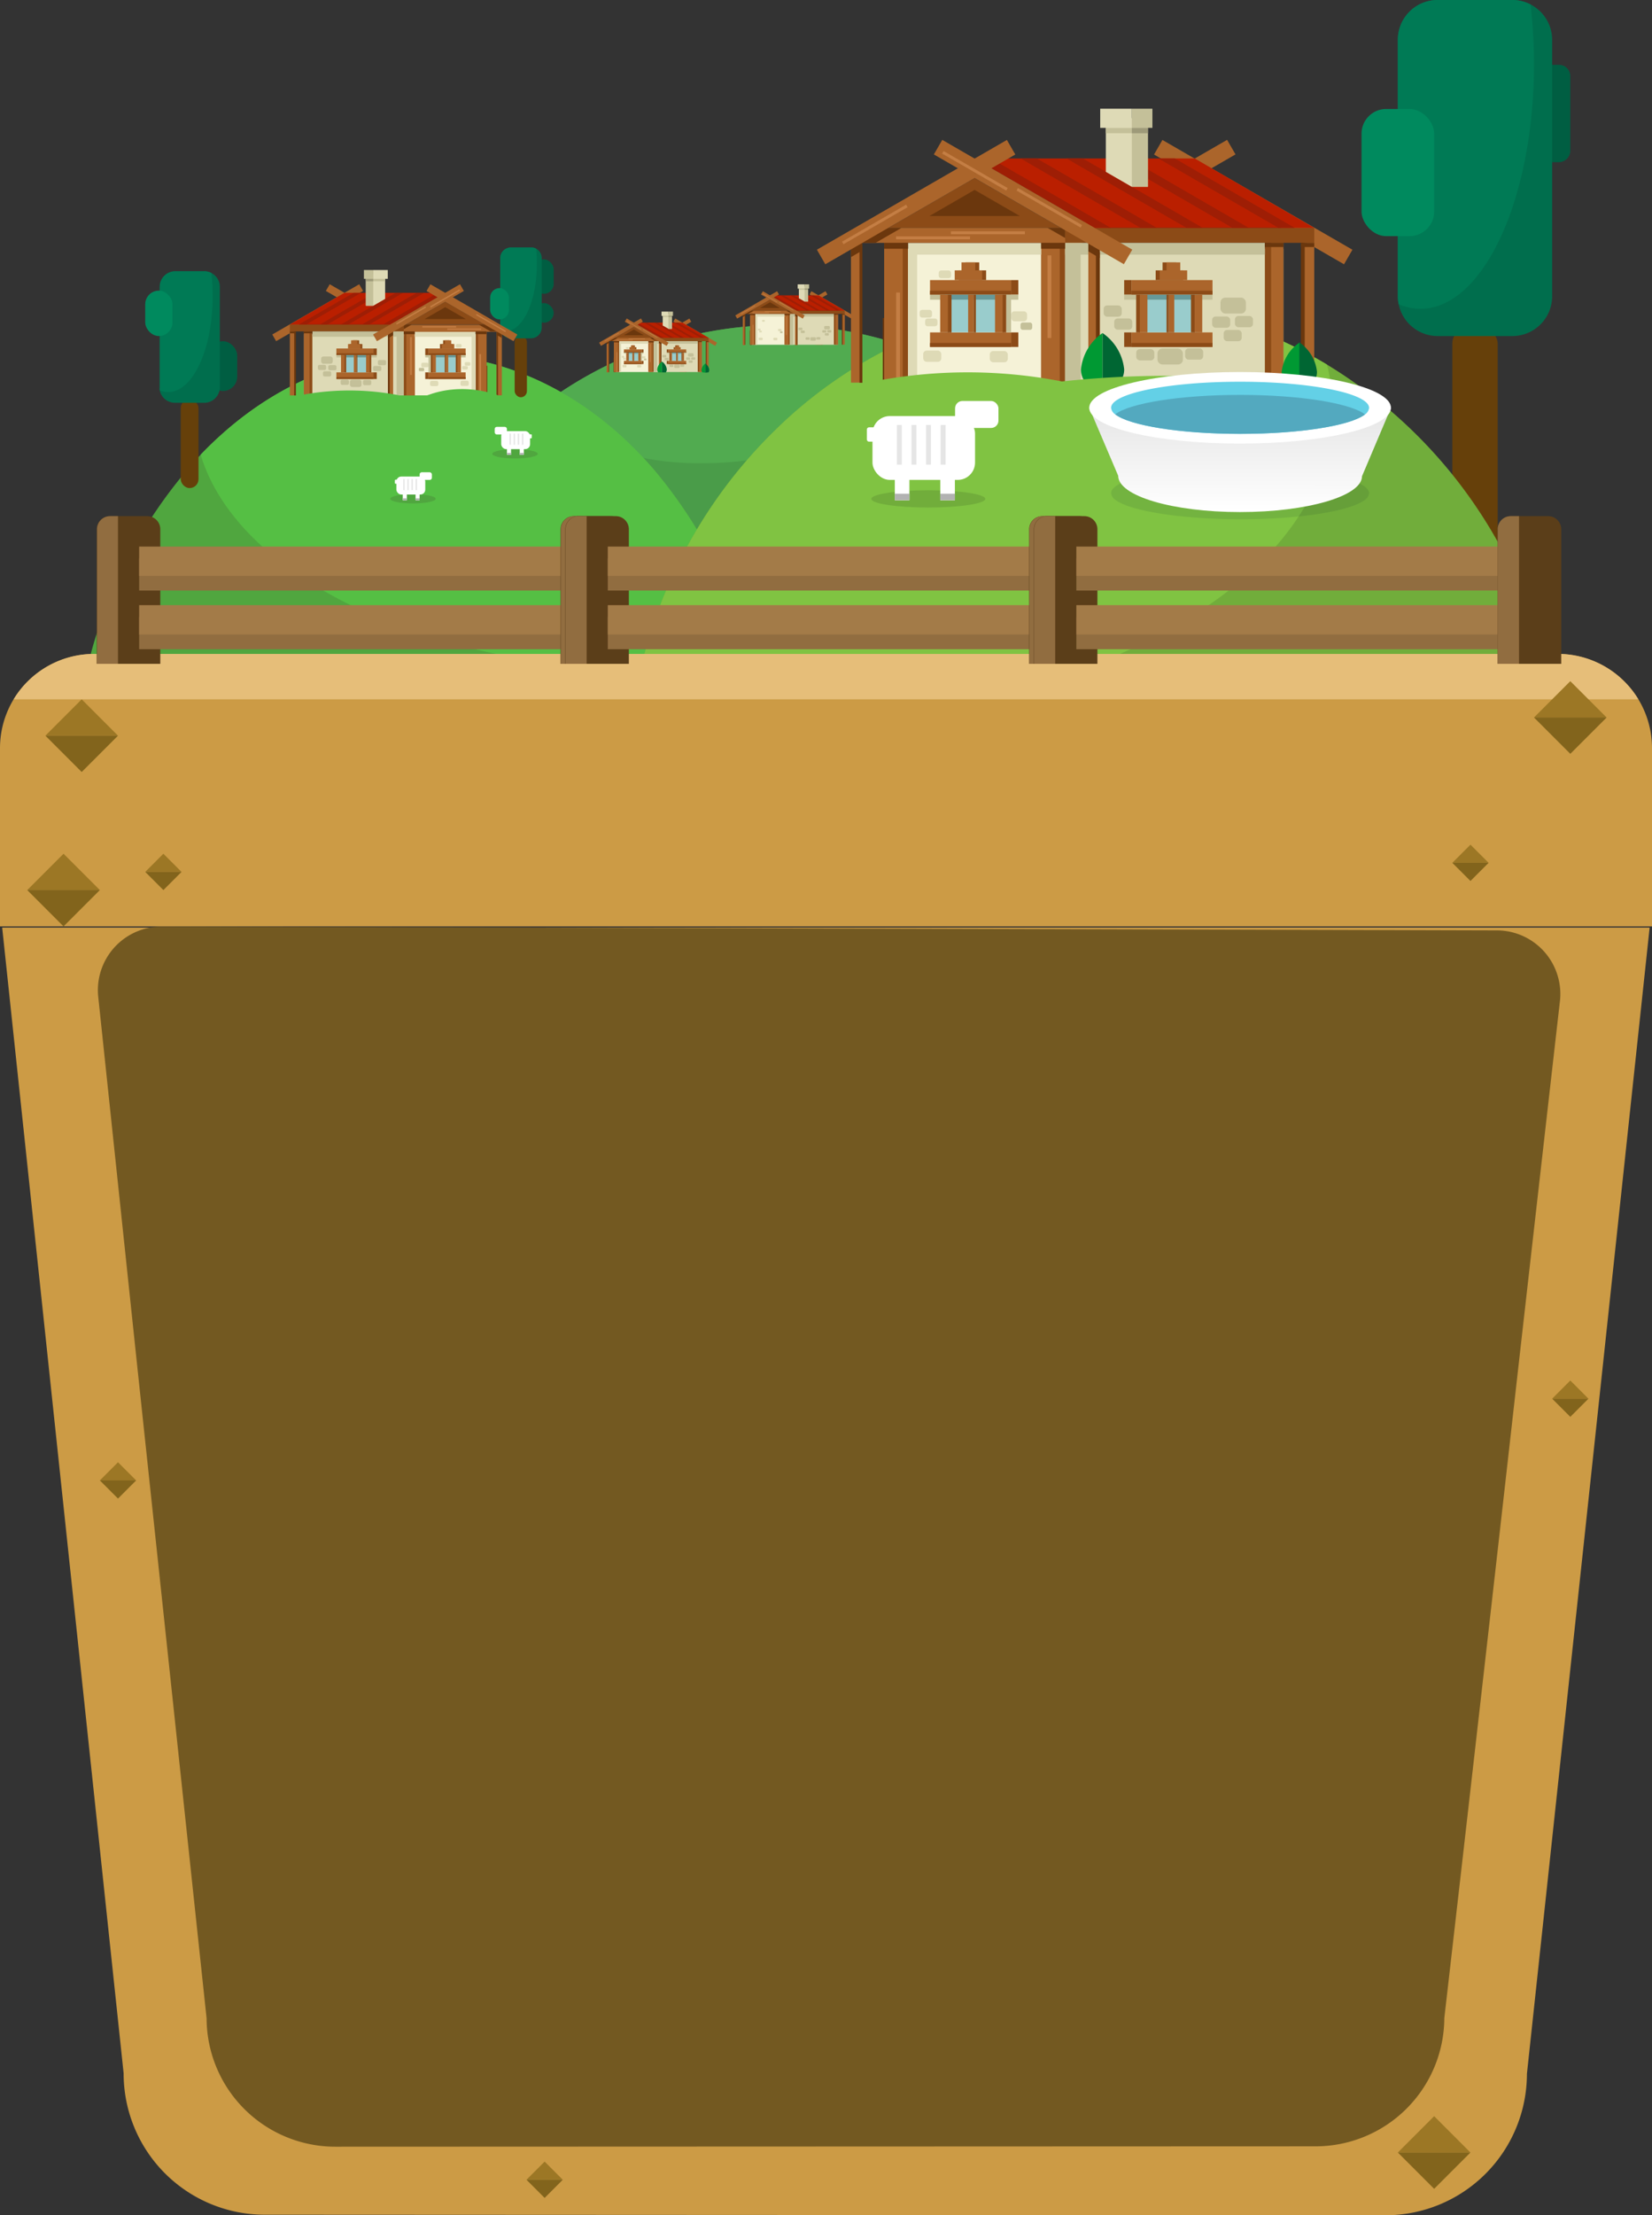 <svg xmlns="http://www.w3.org/2000/svg" xmlns:xlink="http://www.w3.org/1999/xlink" viewBox="0 0 182 243.91"><rect x="0" y="0" width="182" height="243.91" fill="#333333" stroke="none"/><defs><style>.cls-1{isolation:isolate;}.cls-2,.cls-3{fill:#005e42;}.cls-10,.cls-11,.cls-12,.cls-13,.cls-14,.cls-15,.cls-26,.cls-27,.cls-28,.cls-29,.cls-3,.cls-30,.cls-31,.cls-34,.cls-35,.cls-50,.cls-6,.cls-7,.cls-8,.cls-9{fill-rule:evenodd;}.cls-12,.cls-4{fill:#cc9b45;}.cls-5{fill:#66400a;}.cls-6{fill:#4a9c49;}.cls-51,.cls-7{fill:#50a63f;}.cls-8{fill:#51ab50;}.cls-9{fill:#55bf44;}.cls-10,.cls-47{fill:#71ad3b;}.cls-11{fill:#80c342;}.cls-13{fill:#735921;}.cls-14{fill:#006e4d;}.cls-15{fill:#007a55;}.cls-16{fill:#9c7725;}.cls-17{fill:#82641c;}.cls-18,.cls-30{fill:#6b370d;}.cls-19,.cls-27{fill:#ab652b;}.cls-20,.cls-26{fill:#8c4b17;}.cls-21{fill:#f5f2d7;}.cls-22,.cls-31{fill:#dedab6;}.cls-23{fill:#c4c099;}.cls-24{fill:#9cc;}.cls-25{fill:#699;}.cls-28{fill:#ba1f00;}.cls-29{fill:#9e1e05;}.cls-32{fill:#9e9a79;}.cls-33{fill:#c47e44;}.cls-34{fill:#093;}.cls-35{fill:#063;}.cls-36{fill:#00222a;opacity:0.1;}.cls-37,.cls-41{fill:#53a9bf;}.cls-37{opacity:0.5;mix-blend-mode:multiply;}.cls-38{fill:url(#linear-gradient);}.cls-39,.cls-50{fill:#fff;}.cls-40{fill:#63d0e6;}.cls-42{fill:#008a5e;}.cls-43{fill:#e6be79;}.cls-44{fill:#5b3e19;}.cls-45{fill:#916d40;}.cls-46{fill:#a37b48;}.cls-48{fill:#e5e5e5;}.cls-49{fill:#b2b2b2;}</style><linearGradient id="linear-gradient" x1="137.2" y1="46.5" x2="137.2" y2="57.51" gradientTransform="translate(-0.56 -1.3) rotate(0.02)" gradientUnits="userSpaceOnUse"><stop offset="0" stop-color="#e6e6e6"/><stop offset="1" stop-color="#fff"/></linearGradient></defs><title>Village_empty_waterTank</title><g class="cls-1"><g id="Layer_2" data-name="Layer 2"><g id="Layer_1-2" data-name="Layer 1"><rect class="cls-2" x="23" y="37.57" width="3.13" height="5.48" rx="1.57" ry="1.57"/><path class="cls-3" d="M173,8.41v8.18a1.28,1.28,0,0,1-1.29,1.27h-2.42a1.27,1.27,0,0,1-1.26-1,1,1,0,0,1,0-.25V8.41a1.28,1.28,0,0,1,1.29-1.27h2.42a1.33,1.33,0,0,1,.6.14A1.28,1.28,0,0,1,173,8.41Z"/><path class="cls-4" d="M182,82.39V102H0V82.39A10.37,10.37,0,0,1,10.39,72H171.61A10.37,10.37,0,0,1,182,82.39Z"/><rect class="cls-5" x="160" y="36" width="5" height="25" rx="1.84" ry="1.84"/><path class="cls-6" d="M131.22,72H40.42A57.7,57.7,0,0,1,54.61,49a50.27,50.27,0,0,1,4.21-3.67,43.72,43.72,0,0,1,27-9.54A42.48,42.48,0,0,1,102,39a46.48,46.48,0,0,1,13.51,8.58A57.14,57.14,0,0,1,131.22,72Z"/><path class="cls-7" d="M82.65,72H10A52,52,0,0,1,22.11,50.06C28.73,43.14,37.16,39,46.33,39c9.92,0,19,4.85,25.81,12.82A53,53,0,0,1,82.65,72Z"/><path class="cls-8" d="M102,39C98,46,88.53,51,77.5,51a31.78,31.78,0,0,1-18.68-5.67,43.72,43.72,0,0,1,27-9.54A42.48,42.48,0,0,1,102,39Z"/><path class="cls-9" d="M82.65,72h-28C37.76,68.47,25.12,60.17,22.11,50.06,28.73,43.14,37.16,39,46.33,39c9.92,0,19,4.85,25.81,12.82A53,53,0,0,1,82.65,72Z"/><path class="cls-10" d="M170,72H71A53.73,53.73,0,0,1,85.19,47.57a50,50,0,0,1,61-7.43A53.26,53.26,0,0,1,170,72Z"/><path class="cls-11" d="M146.81,45c0,11-9.19,20.79-23.43,27H71A53.73,53.73,0,0,1,85.19,47.57a50,50,0,0,1,61-7.43A19.38,19.38,0,0,1,146.81,45Z"/><path class="cls-12" d="M181.74,102.13H.24L13.62,228.28a15.55,15.55,0,0,0,15.56,15.57l123.46.06a15.58,15.58,0,0,0,15.58-15.57Q175,165.24,181.74,102.13Z"/><path class="cls-13" d="M171.86,110.2q-2.34,20.52-4.66,41-4,35.52-8.08,71a14.19,14.19,0,0,1-14.25,14.12L37,236.36a14.18,14.18,0,0,1-14.24-14.13L15.18,151Q13,130.34,10.82,109.73a7,7,0,0,1,7-7.71l147.18.42A7,7,0,0,1,171.86,110.2Z"/><path class="cls-14" d="M171,4.38V32.62A4.38,4.38,0,0,1,166.62,37h-8.24a4.38,4.38,0,0,1-4.29-3.51,4.14,4.14,0,0,1-.09-.87V4.38A4.38,4.38,0,0,1,158.38,0h8.24a4.43,4.43,0,0,1,2,.49A4.39,4.39,0,0,1,171,4.38Z"/><path class="cls-15" d="M169,7c0,14.91-5.6,27-12.5,27a6,6,0,0,1-2.41-.51,4.14,4.14,0,0,1-.09-.87V4.38A4.38,4.38,0,0,1,158.38,0h8.24a4.43,4.43,0,0,1,2,.49A59.3,59.3,0,0,1,169,7Z"/><polygon class="cls-16" points="13 81 5 81 9 77 13 81"/><polygon class="cls-17" points="13 81 9 85 5 81 13 81"/><polygon class="cls-16" points="162 237 154 237 158 233 162 237"/><polygon class="cls-17" points="162 237 158 241 154 237 162 237"/><polygon class="cls-16" points="11 98 3 98 7 94 11 98"/><polygon class="cls-17" points="11 98 7 102 3 98 11 98"/><polygon class="cls-16" points="164 95 160 95 162 93 164 95"/><polygon class="cls-17" points="164 95 162 97 160 95 164 95"/><rect class="cls-18" x="97.25" y="35.01" width="2.95" height="7.12"/><rect class="cls-18" x="99.89" y="35.01" width="0.93" height="7.12"/><rect class="cls-19" x="130.26" y="35.01" width="2.95" height="7.12"/><rect class="cls-20" x="132.9" y="35.01" width="0.93" height="7.12"/><rect class="cls-19" x="113.1" y="21.32" width="24.17" height="1.85" transform="translate(5.65 65.57) rotate(-30)"/><rect class="cls-19" x="137.14" y="10.16" width="1.85" height="24.17" transform="translate(49.77 130.7) rotate(-60)"/><rect class="cls-21" x="98.21" y="27.4" width="19.13" height="14.73"/><rect class="cls-22" x="117.34" y="27.4" width="24.05" height="14.73"/><rect class="cls-20" x="97.41" y="26.74" width="2.63" height="15.4"/><rect class="cls-22" x="100.04" y="27.4" width="1" height="14.73"/><rect class="cls-19" x="97.41" y="26.74" width="2.04" height="15.4"/><rect class="cls-20" x="114.71" y="26.74" width="2.63" height="15.4"/><rect class="cls-23" x="117.34" y="27.4" width="1.71" height="14.73"/><rect class="cls-19" x="114.71" y="26.74" width="2.04" height="15.4"/><rect class="cls-20" x="139.35" y="26.74" width="2.04" height="15.4"/><rect class="cls-19" x="140.04" y="26.74" width="1.35" height="15.4"/><rect class="cls-19" x="102.46" y="30.84" width="8.93" height="1.6"/><rect class="cls-20" x="102.46" y="32.01" width="8.93" height="0.44"/><rect class="cls-20" x="111.39" y="30.84" width="0.8" height="1.6"/><rect class="cls-19" x="102.46" y="36.6" width="8.93" height="1.6"/><rect class="cls-20" x="102.46" y="37.76" width="8.93" height="0.44"/><rect class="cls-20" x="111.39" y="36.6" width="0.8" height="1.6"/><rect class="cls-23" x="102.46" y="32.45" width="9.73" height="0.55"/><rect class="cls-24" x="104.09" y="32.99" width="6" height="3.6"/><rect class="cls-25" x="104.09" y="32.45" width="6" height="0.55"/><rect class="cls-19" x="103.58" y="32.45" width="0.94" height="4.15"/><rect class="cls-20" x="104.43" y="32.45" width="0.4" height="4.15"/><rect class="cls-19" x="109.62" y="32.45" width="0.94" height="4.15"/><rect class="cls-20" x="110.46" y="32.45" width="0.4" height="4.15"/><rect class="cls-19" x="124.65" y="30.84" width="8.93" height="1.6"/><rect class="cls-20" x="124.65" y="32.01" width="8.93" height="0.44"/><rect class="cls-20" x="123.85" y="30.84" width="0.8" height="1.6"/><rect class="cls-19" x="124.65" y="36.6" width="8.93" height="1.6"/><rect class="cls-20" x="124.65" y="37.76" width="8.93" height="0.44"/><rect class="cls-20" x="123.85" y="36.6" width="0.8" height="1.6"/><rect class="cls-23" x="123.85" y="32.45" width="9.73" height="0.55"/><rect class="cls-24" x="125.94" y="32.99" width="6" height="3.6"/><rect class="cls-25" x="125.94" y="32.45" width="6" height="0.55"/><rect class="cls-19" x="131.51" y="32.45" width="0.94" height="4.15"/><rect class="cls-20" x="131.21" y="32.45" width="0.4" height="4.15"/><rect class="cls-19" x="125.47" y="32.45" width="0.94" height="4.15"/><rect class="cls-20" x="125.17" y="32.45" width="0.4" height="4.15"/><rect class="cls-19" x="106.66" y="32.45" width="0.63" height="4.15"/><rect class="cls-20" x="107.29" y="32.45" width="0.22" height="4.15"/><rect class="cls-19" x="128.74" y="32.45" width="0.63" height="4.15"/><rect class="cls-20" x="128.52" y="32.45" width="0.22" height="4.15"/><rect class="cls-20" x="117.34" y="25.09" width="27.45" height="1.65"/><rect class="cls-23" x="117.34" y="26.74" width="22.01" height="1.3"/><polygon class="cls-26" points="130.35 29.77 129.59 29.77 129.59 28.89 128.08 28.89 128.08 29.77 127.32 29.77 127.32 30.84 128.08 30.84 129.59 30.84 130.35 30.84 130.35 29.77"/><polygon class="cls-27" points="130.79 29.77 130.03 29.77 130.03 28.89 128.52 28.89 128.52 29.77 127.76 29.77 127.76 30.84 128.52 30.84 130.03 30.84 130.79 30.84 130.79 29.77"/><rect class="cls-22" x="100.04" y="26.74" width="14.66" height="1.3"/><polygon class="cls-26" points="105.62 29.77 106.37 29.77 106.37 28.89 107.88 28.89 107.88 29.77 108.64 29.77 108.64 30.84 107.88 30.84 106.37 30.84 105.62 30.84 105.62 29.77"/><polygon class="cls-27" points="105.18 29.77 105.93 29.77 105.93 28.89 107.44 28.89 107.44 29.77 108.2 29.77 108.2 30.84 107.44 30.84 105.93 30.84 105.18 30.84 105.18 29.77"/><polygon class="cls-26" points="97.87 25.09 107.37 19.6 116.88 25.09 97.87 25.09"/><polygon class="cls-28" points="107.37 17.45 131.63 17.45 144.79 25.09 120.59 25.09 107.37 17.45"/><polygon class="cls-29" points="107.37 17.45 109.17 17.45 122.38 25.09 120.59 25.09 107.37 17.45"/><polygon class="cls-29" points="112.44 17.45 114.23 17.45 127.45 25.09 125.65 25.09 112.44 17.45"/><polygon class="cls-29" points="117.5 17.45 119.3 17.45 132.51 25.09 130.72 25.09 117.5 17.45"/><polygon class="cls-29" points="122.57 17.45 124.36 17.45 137.58 25.09 135.78 25.09 122.57 17.45"/><polygon class="cls-29" points="127.63 17.45 129.43 17.45 142.64 25.09 140.85 25.09 127.63 17.45"/><polygon class="cls-30" points="102.4 23.78 107.37 20.91 112.35 23.78 102.4 23.78"/><path class="cls-27" d="M119.9,26.41h1.26V42.13H119.9V26.41ZM94.52,25.09h22.82v1.65H95V42.13H93.75V26.41h.77Z"/><rect class="cls-18" x="94.69" y="27.25" width="0.32" height="14.89"/><path class="cls-30" d="M119.9,26.41h1.26v2l-1.26-.73V26.41ZM95.62,25.09l-1.1.63v.69h-.77v1.9L95,27.58v-.84h1.46l2.86-1.65Zm19.79,0,1.93,1.11V25.09Z"/><rect class="cls-19" x="143.53" y="26.74" width="1.26" height="15.4"/><polygon class="cls-31" points="121.83 13 126.46 13 126.46 20.56 124.67 20.56 121.83 18.92 121.83 13"/><rect class="cls-23" x="124.69" y="13" width="1.78" height="7.56"/><rect class="cls-22" x="121.21" y="11.97" width="3.48" height="2.11"/><rect class="cls-23" x="121.83" y="14.09" width="2.86" height="0.58"/><rect class="cls-23" x="124.69" y="11.97" width="2.27" height="2.11"/><rect class="cls-32" x="124.69" y="14.09" width="1.78" height="0.58"/><rect class="cls-23" x="134.46" y="32.77" width="2.8" height="1.75" rx="0.53" ry="0.53"/><rect class="cls-23" x="133.54" y="34.85" width="1.99" height="1.24" rx="0.38" ry="0.38"/><rect class="cls-23" x="136.05" y="34.79" width="1.99" height="1.24" rx="0.38" ry="0.38"/><rect class="cls-23" x="134.81" y="36.33" width="1.99" height="1.24" rx="0.38" ry="0.38"/><rect class="cls-23" x="127.52" y="38.38" width="2.8" height="1.75" rx="0.53" ry="0.53"/><rect class="cls-23" x="130.56" y="38.36" width="1.99" height="1.24" rx="0.38" ry="0.38"/><rect class="cls-23" x="125.18" y="38.44" width="1.99" height="1.24" rx="0.38" ry="0.38"/><rect class="cls-23" x="121.59" y="33.63" width="1.99" height="1.24" rx="0.38" ry="0.38"/><rect class="cls-23" x="122.75" y="35.06" width="1.99" height="1.24" rx="0.38" ry="0.38"/><rect class="cls-22" x="109.04" y="38.65" width="1.99" height="1.24" rx="0.38" ry="0.38"/><rect class="cls-22" x="101.71" y="38.6" width="1.99" height="1.24" rx="0.38" ry="0.38"/><rect class="cls-22" x="101.32" y="34.12" width="1.36" height="0.85" rx="0.26" ry="0.26"/><rect class="cls-22" x="103.42" y="29.78" width="1.36" height="0.85" rx="0.26" ry="0.26"/><rect class="cls-22" x="101.92" y="35.07" width="1.36" height="0.85" rx="0.26" ry="0.26"/><rect class="cls-22" x="111.41" y="34.28" width="1.74" height="1.09" rx="0.33" ry="0.33"/><rect class="cls-23" x="112.43" y="35.51" width="1.29" height="0.81" rx="0.24" ry="0.24"/><rect class="cls-23" x="110.86" y="32.45" width="0.53" height="4.15"/><rect class="cls-19" x="88.84" y="21.32" width="24.17" height="1.85" transform="translate(2.4 53.45) rotate(-30)"/><rect class="cls-19" x="112.89" y="10.16" width="1.85" height="24.17" transform="translate(37.64 109.69) rotate(-60)"/><rect class="cls-18" x="97.41" y="26.74" width="2.63" height="0.65"/><rect class="cls-18" x="114.71" y="26.74" width="2.63" height="0.65"/><rect class="cls-33" x="98.72" y="26.03" width="8.15" height="0.32"/><rect class="cls-33" x="104.76" y="25.47" width="8.15" height="0.32"/><rect class="cls-33" x="107.24" y="14.74" width="0.32" height="8.15" transform="translate(37.41 102.41) rotate(-60)"/><rect class="cls-33" x="115.44" y="18.81" width="0.32" height="8.15" transform="translate(37.98 111.55) rotate(-60)"/><rect class="cls-33" x="92.3" y="24.55" width="8.15" height="0.32" transform="translate(0.56 51.5) rotate(-30)"/><rect class="cls-33" x="115.41" y="28.12" width="0.42" height="9.1"/><rect class="cls-33" x="98.73" y="32.21" width="0.42" height="9.92"/><rect class="cls-18" x="120.74" y="27.77" width="0.42" height="14.36"/><rect class="cls-18" x="143.32" y="26.74" width="0.42" height="15.4"/><rect class="cls-18" x="143.32" y="26.74" width="1.47" height="0.46"/><rect class="cls-18" x="139.35" y="26.74" width="2.04" height="0.46"/><path class="cls-34" d="M141.62,42.13a1.92,1.92,0,0,1-.42-1.2,4.49,4.49,0,0,1,2-3.23v4.43Z"/><path class="cls-35" d="M144.68,42.13a1.91,1.91,0,0,0,.41-1.2,4.51,4.51,0,0,0-1.94-3.23v4.43Z"/><path class="cls-34" d="M119.6,42.13a2.33,2.33,0,0,1-.51-1.46,5.52,5.52,0,0,1,2.38-4v5.43Z"/><path class="cls-35" d="M123.34,42.13a2.33,2.33,0,0,0,.51-1.46,5.52,5.52,0,0,0-2.38-4v5.43Z"/><path class="cls-11" d="M92,43a54.28,54.28,0,0,1,25-1,106.8,106.8,0,0,1,23,0c2.43.26,4.77.6,7,1"/><polygon class="cls-16" points="175 154 171 154 173 152 175 154"/><polygon class="cls-17" points="175 154 173 156 171 154 175 154"/><polygon class="cls-16" points="15 163 11 163 13 161 15 163"/><polygon class="cls-17" points="15 163 13 165 11 163 15 163"/><polygon class="cls-16" points="62 240 58 240 60 238 62 240"/><polygon class="cls-17" points="62 240 60 242 58 240 62 240"/><polygon class="cls-16" points="20 96 16 96 18 94 20 96"/><polygon class="cls-17" points="20 96 18 98 16 96 20 96"/><path class="cls-36" d="M150.83,54.31a1,1,0,0,1-.45.72c-1.58,1.23-7.15,2.15-13.76,2.14s-12.18-.92-13.76-2.15a1,1,0,0,1-.45-.72c0-1.58,6.36-2.87,14.21-2.86S150.83,52.73,150.83,54.31Z"/><ellipse class="cls-37" cx="136.8" cy="45.92" rx="15.38" ry="3.42"/><path class="cls-38" d="M153.24,44.91l-3.19,7.53c0,2.17-6,3.94-13.44,3.94s-13.43-1.78-13.42-4L120,44.9Z"/><ellipse class="cls-39" cx="136.62" cy="44.9" rx="16.62" ry="3.94"/><path class="cls-40" d="M150.83,44.91a1,1,0,0,1-.45.72c-1.58,1.23-7.15,2.14-13.76,2.14s-12.18-.92-13.76-2.15a1,1,0,0,1-.45-.72c0-1.59,6.36-2.87,14.21-2.87S150.83,43.33,150.83,44.91Z"/><path class="cls-41" d="M150.38,45.63c-1.58,1.23-7.15,2.14-13.76,2.14s-12.18-.92-13.76-2.15c1.58-1.23,7.15-2.14,13.76-2.14S148.8,44.4,150.38,45.63Z"/><rect class="cls-42" x="150" y="12" width="8" height="14" rx="2.71" ry="2.71"/><rect class="cls-5" x="19.91" y="43.96" width="1.96" height="9.78" rx="0.98" ry="0.98"/><path class="cls-14" d="M24.22,31.58V42.63a1.72,1.72,0,0,1-1.72,1.72H19.28A1.72,1.72,0,0,1,17.6,43a1.87,1.87,0,0,1,0-.34V31.58a1.71,1.71,0,0,1,1.71-1.71H22.5a1.71,1.71,0,0,1,1.72,1.71Z"/><path class="cls-15" d="M23.43,32.61c0,5.83-2.19,10.56-4.89,10.56a2.24,2.24,0,0,1-.94-.2,1.87,1.87,0,0,1,0-.34V31.58a1.71,1.71,0,0,1,1.71-1.71H22.5a1.71,1.71,0,0,1,.79.19A23.35,23.35,0,0,1,23.43,32.61Z"/><path class="cls-43" d="M180.5,77H1.5a10.39,10.39,0,0,1,8.89-5H171.61A10.39,10.39,0,0,1,180.5,77Z"/><polygon class="cls-16" points="177 79 169 79 173 75 177 79"/><polygon class="cls-17" points="177 79 173 83 169 79 177 79"/><path class="cls-44" d="M12.13,56.83h4.09a1.44,1.44,0,0,1,1.44,1.44V73.09a0,0,0,0,1,0,0h-7a0,0,0,0,1,0,0V58.27a1.44,1.44,0,0,1,1.44-1.44Z"/><rect class="cls-45" x="15.33" y="61.48" width="48.78" height="3.55" transform="translate(79.44 126.5) rotate(180)"/><rect class="cls-46" x="15.33" y="60.19" width="48.78" height="3.23" transform="translate(79.44 123.6) rotate(180)"/><rect class="cls-45" x="15.33" y="67.93" width="48.78" height="3.55" transform="translate(79.44 139.41) rotate(180)"/><rect class="cls-46" x="15.33" y="66.64" width="48.78" height="3.23" transform="translate(79.44 136.5) rotate(180)"/><path class="cls-45" d="M12.13,56.83H13a0,0,0,0,1,0,0V73.09a0,0,0,0,1,0,0H10.69a0,0,0,0,1,0,0V58.27A1.44,1.44,0,0,1,12.13,56.83Z"/><path class="cls-44" d="M63.23,56.83h4.09a1.44,1.44,0,0,1,1.44,1.44V73.09a0,0,0,0,1,0,0h-7a0,0,0,0,1,0,0V58.27A1.44,1.44,0,0,1,63.23,56.83Z"/><path class="cls-45" d="M63.23,56.83h.88a0,0,0,0,1,0,0V73.09a0,0,0,0,1,0,0H61.79a0,0,0,0,1,0,0V58.27A1.44,1.44,0,0,1,63.23,56.83Z"/><path class="cls-44" d="M63.75,56.83h4.09a1.44,1.44,0,0,1,1.44,1.44V73.09a0,0,0,0,1,0,0h-7a0,0,0,0,1,0,0V58.27A1.44,1.44,0,0,1,63.75,56.83Z"/><rect class="cls-45" x="66.95" y="61.48" width="48.78" height="3.55" transform="translate(182.69 126.5) rotate(180)"/><rect class="cls-46" x="66.95" y="60.19" width="48.78" height="3.23" transform="translate(182.69 123.6) rotate(180)"/><rect class="cls-45" x="66.95" y="67.93" width="48.78" height="3.55" transform="translate(182.69 139.41) rotate(180)"/><rect class="cls-46" x="66.95" y="66.64" width="48.78" height="3.23" transform="translate(182.69 136.5) rotate(180)"/><path class="cls-45" d="M63.75,56.83h.88a0,0,0,0,1,0,0V73.09a0,0,0,0,1,0,0H62.31a0,0,0,0,1,0,0V58.27A1.44,1.44,0,0,1,63.75,56.83Z"/><path class="cls-44" d="M114.85,56.83h4.09a1.44,1.44,0,0,1,1.44,1.44V73.09a0,0,0,0,1,0,0h-7a0,0,0,0,1,0,0V58.27A1.44,1.44,0,0,1,114.85,56.83Z"/><path class="cls-45" d="M114.85,56.83h.88a0,0,0,0,1,0,0V73.09a0,0,0,0,1,0,0h-2.32a0,0,0,0,1,0,0V58.27A1.44,1.44,0,0,1,114.85,56.83Z"/><path class="cls-44" d="M115.37,56.83h4.09a1.44,1.44,0,0,1,1.44,1.44V73.09a0,0,0,0,1,0,0h-7a0,0,0,0,1,0,0V58.27A1.44,1.44,0,0,1,115.37,56.83Z"/><rect class="cls-45" x="118.57" y="61.48" width="48.78" height="3.55" transform="translate(285.93 126.5) rotate(180)"/><rect class="cls-46" x="118.57" y="60.19" width="48.78" height="3.23" transform="translate(285.93 123.6) rotate(180)"/><rect class="cls-45" x="118.57" y="67.93" width="48.78" height="3.55" transform="translate(285.93 139.41) rotate(180)"/><rect class="cls-46" x="118.57" y="66.64" width="48.78" height="3.23" transform="translate(285.93 136.5) rotate(180)"/><path class="cls-45" d="M115.37,56.83h.88a0,0,0,0,1,0,0V73.09a0,0,0,0,1,0,0h-2.32a0,0,0,0,1,0,0V58.27A1.44,1.44,0,0,1,115.37,56.83Z"/><path class="cls-44" d="M166.47,56.83h4.09A1.44,1.44,0,0,1,172,58.27V73.09a0,0,0,0,1,0,0h-7a0,0,0,0,1,0,0V58.27A1.44,1.44,0,0,1,166.47,56.83Z"/><path class="cls-45" d="M166.47,56.83h.88a0,0,0,0,1,0,0V73.09a0,0,0,0,1,0,0H165a0,0,0,0,1,0,0V58.27A1.44,1.44,0,0,1,166.47,56.83Z"/><rect class="cls-42" x="16" y="32" width="3" height="5" rx="1.5" ry="1.5"/><rect class="cls-2" x="58.84" y="28.56" width="2.16" height="3.79" rx="1.08" ry="1.08"/><rect class="cls-2" x="58.84" y="33.37" width="2.16" height="2.16" rx="1.08" ry="1.08"/><rect class="cls-5" x="56.7" y="36.98" width="1.35" height="6.76" rx="0.68" ry="0.68"/><path class="cls-14" d="M59.68,28.43v7.64a1.18,1.18,0,0,1-1.19,1.18H56.27a1.17,1.17,0,0,1-1.16-1,.85.85,0,0,1,0-.23V28.43a1.18,1.18,0,0,1,1.19-1.18h2.22a1.12,1.12,0,0,1,.55.13A1.18,1.18,0,0,1,59.68,28.43Z"/><path class="cls-15" d="M59.14,29.14c0,4-1.52,7.3-3.38,7.3a1.65,1.65,0,0,1-.65-.14.85.85,0,0,1,0-.23V28.43a1.18,1.18,0,0,1,1.19-1.18h2.22a1.12,1.12,0,0,1,.55.13A16.52,16.52,0,0,1,59.14,29.14Z"/><rect class="cls-42" x="54" y="31.72" width="2.07" height="3.45" rx="1.04" ry="1.04"/><ellipse class="cls-47" cx="102.27" cy="54.93" rx="6.28" ry="0.95"/><rect class="cls-18" x="52.33" y="40.27" width="1.35" height="3.26"/><rect class="cls-18" x="52.05" y="40.27" width="0.43" height="3.26"/><rect class="cls-19" x="37.23" y="40.27" width="1.35" height="3.26"/><rect class="cls-20" x="36.94" y="40.27" width="0.43" height="3.26"/><rect class="cls-19" x="40.48" y="28.9" width="0.85" height="11.06" transform="translate(-9.37 52.64) rotate(-60)"/><rect class="cls-19" x="29.47" y="34.01" width="11.06" height="0.85" transform="translate(-12.53 22.11) rotate(-30)"/><rect class="cls-21" x="44.49" y="36.79" width="8.75" height="6.74"/><rect class="cls-22" x="33.48" y="36.79" width="11.01" height="6.74"/><rect class="cls-20" x="52.4" y="36.49" width="1.2" height="7.05"/><rect class="cls-22" x="51.95" y="36.79" width="0.46" height="6.74"/><rect class="cls-19" x="52.67" y="36.49" width="0.93" height="7.05"/><rect class="cls-20" x="44.49" y="36.49" width="1.2" height="7.05"/><rect class="cls-23" x="43.7" y="36.79" width="0.78" height="6.74"/><rect class="cls-19" x="44.76" y="36.49" width="0.93" height="7.05"/><rect class="cls-20" x="33.48" y="36.49" width="0.93" height="7.05"/><rect class="cls-19" x="33.48" y="36.49" width="0.62" height="7.05"/><rect class="cls-19" x="47.21" y="38.37" width="4.09" height="0.73"/><rect class="cls-20" x="47.21" y="38.9" width="4.09" height="0.2"/><rect class="cls-20" x="46.85" y="38.37" width="0.37" height="0.73"/><rect class="cls-19" x="47.21" y="41" width="4.09" height="0.73"/><rect class="cls-20" x="47.21" y="41.53" width="4.09" height="0.2"/><rect class="cls-20" x="46.85" y="41" width="0.37" height="0.73"/><rect class="cls-23" x="46.85" y="39.1" width="4.45" height="0.25"/><rect class="cls-24" x="47.8" y="39.35" width="2.75" height="1.65"/><rect class="cls-25" x="47.8" y="39.1" width="2.75" height="0.25"/><rect class="cls-19" x="50.35" y="39.1" width="0.43" height="1.9"/><rect class="cls-20" x="50.21" y="39.1" width="0.18" height="1.9"/><rect class="cls-19" x="47.59" y="39.1" width="0.43" height="1.9"/><rect class="cls-20" x="47.45" y="39.1" width="0.18" height="1.9"/><rect class="cls-19" x="37.06" y="38.37" width="4.09" height="0.73"/><rect class="cls-20" x="37.06" y="38.9" width="4.09" height="0.2"/><rect class="cls-20" x="41.14" y="38.37" width="0.37" height="0.73"/><rect class="cls-19" x="37.06" y="41" width="4.09" height="0.73"/><rect class="cls-20" x="37.06" y="41.53" width="4.09" height="0.2"/><rect class="cls-20" x="41.14" y="41" width="0.37" height="0.73"/><rect class="cls-23" x="37.06" y="39.1" width="4.45" height="0.25"/><rect class="cls-24" x="37.81" y="39.35" width="2.75" height="1.65"/><rect class="cls-25" x="37.81" y="39.1" width="2.75" height="0.25"/><rect class="cls-19" x="37.57" y="39.1" width="0.43" height="1.9"/><rect class="cls-20" x="37.96" y="39.1" width="0.18" height="1.9"/><rect class="cls-19" x="40.33" y="39.1" width="0.43" height="1.9"/><rect class="cls-20" x="40.72" y="39.1" width="0.18" height="1.9"/><rect class="cls-19" x="49.09" y="39.1" width="0.29" height="1.9"/><rect class="cls-20" x="48.99" y="39.1" width="0.1" height="1.9"/><rect class="cls-19" x="38.98" y="39.1" width="0.29" height="1.9"/><rect class="cls-20" x="39.27" y="39.1" width="0.1" height="1.9"/><rect class="cls-20" x="31.93" y="35.73" width="12.56" height="0.76"/><rect class="cls-23" x="34.42" y="36.49" width="10.07" height="0.59"/><polygon class="cls-26" points="38.54 37.88 38.88 37.88 38.88 37.47 39.57 37.47 39.57 37.88 39.92 37.88 39.92 38.37 39.57 38.37 38.88 38.37 38.54 38.37 38.54 37.88"/><polygon class="cls-27" points="38.34 37.88 38.68 37.88 38.68 37.47 39.37 37.47 39.37 37.88 39.72 37.88 39.72 38.37 39.37 38.37 38.68 38.37 38.34 38.37 38.34 37.88"/><rect class="cls-22" x="45.69" y="36.49" width="6.71" height="0.59"/><polygon class="cls-26" points="49.85 37.88 49.51 37.88 49.51 37.47 48.82 37.47 48.82 37.88 48.47 37.88 48.47 38.37 48.82 38.37 49.51 38.37 49.85 38.37 49.85 37.88"/><polygon class="cls-27" points="50.05 37.88 49.71 37.88 49.71 37.47 49.02 37.47 49.02 37.88 48.67 37.88 48.67 38.37 49.02 38.37 49.71 38.37 50.05 38.37 50.05 37.88"/><polygon class="cls-26" points="53.4 35.73 49.05 33.22 44.7 35.73 53.4 35.73"/><polygon class="cls-28" points="49.05 32.24 37.95 32.24 31.93 35.73 43 35.73 49.05 32.24"/><polygon class="cls-29" points="49.05 32.24 48.23 32.24 42.18 35.73 43 35.73 49.05 32.24"/><polygon class="cls-29" points="46.73 32.24 45.91 32.24 39.86 35.73 40.68 35.73 46.73 32.24"/><polygon class="cls-29" points="44.41 32.24 43.59 32.24 37.55 35.73 38.37 35.73 44.41 32.24"/><polygon class="cls-29" points="42.1 32.24 41.27 32.24 35.23 35.73 36.05 35.73 42.1 32.24"/><polygon class="cls-29" points="39.78 32.24 38.96 32.24 32.91 35.73 33.73 35.73 39.78 32.24"/><polygon class="cls-30" points="51.33 35.13 49.05 33.82 46.77 35.13 51.33 35.13"/><path class="cls-27" d="M43.31,36.34v7.19h-.57V36.34Zm11.62,0h.36v7.19h-.58v-7H44.49v-.76H54.93Z"/><rect class="cls-18" x="54.71" y="36.72" width="0.15" height="6.81"/><path class="cls-30" d="M43.31,36.34v.58l-.57.33v-.91Zm11.12-.61h-1.7l1.31.76h.67v.38l.58.34v-.87h-.36V36l-.5-.29Zm-9.94,0v.51l.88-.51Z"/><rect class="cls-19" x="31.93" y="36.49" width="0.58" height="7.05"/><polygon class="cls-31" points="42.43 30.2 40.31 30.2 40.31 33.66 41.13 33.66 42.43 32.91 42.43 30.2"/><rect class="cls-23" x="40.31" y="30.2" width="0.81" height="3.46"/><rect class="cls-22" x="41.13" y="29.73" width="1.59" height="0.97"/><rect class="cls-23" x="41.13" y="30.7" width="1.31" height="0.27"/><rect class="cls-23" x="40.09" y="29.73" width="1.04" height="0.97"/><rect class="cls-32" x="40.31" y="30.7" width="0.81" height="0.27"/><rect class="cls-23" x="35.38" y="39.25" width="1.28" height="0.8" rx="0.24" ry="0.24"/><rect class="cls-23" x="36.16" y="40.2" width="0.91" height="0.57" rx="0.17" ry="0.17"/><rect class="cls-23" x="35.02" y="40.17" width="0.91" height="0.57" rx="0.17" ry="0.17"/><rect class="cls-23" x="35.58" y="40.88" width="0.91" height="0.57" rx="0.17" ry="0.17"/><rect class="cls-23" x="38.55" y="41.81" width="1.28" height="0.8" rx="0.24" ry="0.24"/><rect class="cls-23" x="37.53" y="41.81" width="0.91" height="0.57" rx="0.17" ry="0.17"/><rect class="cls-23" x="39.99" y="41.84" width="0.91" height="0.57" rx="0.17" ry="0.17"/><rect class="cls-23" x="41.63" y="39.64" width="0.91" height="0.57" rx="0.17" ry="0.17"/><rect class="cls-23" x="41.1" y="40.29" width="0.91" height="0.57" rx="0.17" ry="0.17"/><rect class="cls-22" x="47.38" y="41.94" width="0.91" height="0.57" rx="0.17" ry="0.17"/><rect class="cls-22" x="50.73" y="41.92" width="0.91" height="0.57" rx="0.17" ry="0.17"/><rect class="cls-22" x="51.2" y="39.87" width="0.62" height="0.39" rx="0.12" ry="0.12"/><rect class="cls-22" x="50.23" y="37.88" width="0.62" height="0.39" rx="0.12" ry="0.12"/><rect class="cls-22" x="50.92" y="40.3" width="0.62" height="0.39" rx="0.12" ry="0.12"/><rect class="cls-22" x="46.41" y="39.94" width="0.8" height="0.5" rx="0.15" ry="0.15"/><rect class="cls-23" x="46.14" y="40.5" width="0.59" height="0.37" rx="0.11" ry="0.11"/><rect class="cls-23" x="47.21" y="39.1" width="0.24" height="1.9"/><rect class="cls-19" x="51.57" y="28.9" width="0.85" height="11.06" transform="translate(-3.82 62.25) rotate(-60)"/><rect class="cls-19" x="40.57" y="34.01" width="11.06" height="0.85" transform="translate(-11.04 27.66) rotate(-30)"/><rect class="cls-18" x="52.4" y="36.49" width="1.2" height="0.3"/><rect class="cls-18" x="44.49" y="36.49" width="1.2" height="0.3"/><rect class="cls-33" x="49.28" y="36.17" width="3.73" height="0.15"/><rect class="cls-33" x="46.52" y="35.91" width="3.73" height="0.15"/><rect class="cls-33" x="47.17" y="32.79" width="3.73" height="0.15" transform="translate(-9.86 28.92) rotate(-30)"/><rect class="cls-33" x="43.42" y="34.65" width="3.73" height="0.15" transform="translate(-11.29 27.3) rotate(-30)"/><rect class="cls-33" x="54.01" y="33.7" width="0.15" height="3.73" transform="translate(-3.75 64.62) rotate(-60)"/><rect class="cls-33" x="45.18" y="37.12" width="0.19" height="4.16"/><rect class="cls-33" x="52.81" y="38.99" width="0.19" height="4.54"/><rect class="cls-18" x="42.74" y="36.96" width="0.19" height="6.57"/><rect class="cls-18" x="32.41" y="36.49" width="0.19" height="7.05"/><rect class="cls-18" x="31.93" y="36.49" width="0.67" height="0.21"/><rect class="cls-18" x="33.48" y="36.49" width="0.93" height="0.21"/><path class="cls-9" d="M56,44a11.73,11.73,0,0,0-7-1,11,11,0,0,0-3,1,28.5,28.5,0,0,0-15,0"/><rect class="cls-18" x="67.6" y="39.39" width="0.65" height="1.57"/><rect class="cls-18" x="68.18" y="39.39" width="0.21" height="1.57"/><rect class="cls-19" x="74.87" y="39.39" width="0.65" height="1.57"/><rect class="cls-20" x="75.45" y="39.39" width="0.21" height="1.57"/><rect class="cls-19" x="71.09" y="36.37" width="5.32" height="0.41" transform="translate(-8.41 41.78) rotate(-30)"/><rect class="cls-19" x="76.39" y="33.91" width="0.41" height="5.32" transform="translate(6.62 84.62) rotate(-60)"/><rect class="cls-21" x="67.81" y="37.71" width="4.22" height="3.25"/><rect class="cls-22" x="72.02" y="37.71" width="5.3" height="3.25"/><rect class="cls-20" x="67.63" y="37.56" width="0.58" height="3.39"/><rect class="cls-22" x="68.21" y="37.71" width="0.22" height="3.25"/><rect class="cls-19" x="67.63" y="37.56" width="0.45" height="3.39"/><rect class="cls-20" x="71.44" y="37.56" width="0.58" height="3.39"/><rect class="cls-23" x="72.02" y="37.71" width="0.38" height="3.25"/><rect class="cls-19" x="71.44" y="37.56" width="0.45" height="3.39"/><rect class="cls-20" x="76.87" y="37.56" width="0.45" height="3.39"/><rect class="cls-19" x="77.03" y="37.56" width="0.3" height="3.39"/><rect class="cls-19" x="68.74" y="38.47" width="1.97" height="0.35"/><rect class="cls-20" x="68.74" y="38.72" width="1.97" height="0.1"/><rect class="cls-20" x="70.71" y="38.47" width="0.18" height="0.35"/><rect class="cls-19" x="68.74" y="39.73" width="1.97" height="0.35"/><rect class="cls-20" x="68.74" y="39.99" width="1.97" height="0.1"/><rect class="cls-20" x="70.71" y="39.73" width="0.18" height="0.35"/><rect class="cls-23" x="68.74" y="38.82" width="2.14" height="0.12"/><rect class="cls-24" x="69.11" y="38.94" width="1.32" height="0.79"/><rect class="cls-25" x="69.11" y="38.82" width="1.32" height="0.12"/><rect class="cls-19" x="68.99" y="38.82" width="0.21" height="0.91"/><rect class="cls-20" x="69.18" y="38.82" width="0.09" height="0.91"/><rect class="cls-19" x="70.32" y="38.82" width="0.21" height="0.91"/><rect class="cls-20" x="70.51" y="38.82" width="0.09" height="0.91"/><rect class="cls-19" x="73.63" y="38.47" width="1.97" height="0.35"/><rect class="cls-20" x="73.63" y="38.72" width="1.97" height="0.1"/><rect class="cls-20" x="73.46" y="38.47" width="0.18" height="0.35"/><rect class="cls-19" x="73.63" y="39.73" width="1.97" height="0.35"/><rect class="cls-20" x="73.63" y="39.99" width="1.97" height="0.1"/><rect class="cls-20" x="73.46" y="39.73" width="0.18" height="0.35"/><rect class="cls-23" x="73.46" y="38.82" width="2.14" height="0.12"/><rect class="cls-24" x="73.92" y="38.94" width="1.32" height="0.79"/><rect class="cls-25" x="73.92" y="38.82" width="1.32" height="0.12"/><rect class="cls-19" x="75.15" y="38.82" width="0.21" height="0.91"/><rect class="cls-20" x="75.08" y="38.82" width="0.09" height="0.91"/><rect class="cls-19" x="73.82" y="38.82" width="0.21" height="0.91"/><rect class="cls-20" x="73.75" y="38.82" width="0.09" height="0.91"/><rect class="cls-19" x="69.67" y="38.82" width="0.14" height="0.91"/><rect class="cls-20" x="69.81" y="38.82" width="0.05" height="0.91"/><rect class="cls-19" x="74.54" y="38.82" width="0.14" height="0.91"/><rect class="cls-20" x="74.49" y="38.82" width="0.05" height="0.91"/><rect class="cls-20" x="72.02" y="37.2" width="6.05" height="0.36"/><rect class="cls-23" x="72.02" y="37.56" width="4.85" height="0.29"/><polygon class="cls-26" points="74.89 38.23 74.72 38.23 74.72 38.03 74.39 38.03 74.39 38.23 74.22 38.23 74.22 38.47 74.39 38.47 74.72 38.47 74.89 38.47 74.89 38.23"/><polygon class="cls-27" points="74.99 38.23 74.82 38.23 74.82 38.03 74.49 38.03 74.49 38.23 74.32 38.23 74.32 38.47 74.49 38.47 74.82 38.47 74.99 38.47 74.99 38.23"/><rect class="cls-22" x="68.21" y="37.56" width="3.23" height="0.29"/><polygon class="cls-26" points="69.44 38.23 69.61 38.23 69.61 38.03 69.94 38.03 69.94 38.23 70.11 38.23 70.11 38.47 69.94 38.47 69.61 38.47 69.44 38.47 69.44 38.23"/><polygon class="cls-27" points="69.34 38.23 69.51 38.23 69.51 38.03 69.84 38.03 69.84 38.23 70.01 38.23 70.01 38.47 69.84 38.47 69.51 38.47 69.34 38.47 69.34 38.23"/><polygon class="cls-26" points="67.73 37.2 69.83 35.99 71.92 37.2 67.73 37.2"/><polygon class="cls-28" points="69.83 35.52 75.17 35.52 78.07 37.2 72.74 37.2 69.83 35.52"/><polygon class="cls-29" points="69.83 35.52 70.22 35.52 73.14 37.2 72.74 37.2 69.83 35.52"/><polygon class="cls-29" points="70.94 35.52 71.34 35.52 74.25 37.2 73.86 37.2 70.94 35.52"/><polygon class="cls-29" points="72.06 35.52 72.45 35.52 75.37 37.2 74.97 37.2 72.06 35.52"/><polygon class="cls-29" points="73.18 35.52 73.57 35.52 76.48 37.2 76.09 37.2 73.18 35.52"/><polygon class="cls-29" points="74.29 35.52 74.69 35.52 77.6 37.2 77.2 37.2 74.29 35.52"/><polygon class="cls-30" points="68.73 36.91 69.83 36.28 70.92 36.91 68.73 36.91"/><path class="cls-27" d="M72.59,37.49h.28V41h-.28V37.49ZM67,37.2h5v.36H67.1V41h-.27V37.49H67Z"/><rect class="cls-18" x="67.03" y="37.67" width="0.07" height="3.28"/><path class="cls-30" d="M72.59,37.49h.28v.44l-.28-.16v-.28Zm-5.35-.29-.24.14v.15h-.17v.42l.27-.16v-.19h.33l.63-.36Zm4.36,0,.42.24V37.2Z"/><rect class="cls-19" x="77.79" y="37.56" width="0.28" height="3.39"/><polygon class="cls-31" points="73.01 34.54 74.03 34.54 74.03 36.2 73.64 36.2 73.01 35.84 73.01 34.54"/><rect class="cls-23" x="73.64" y="34.54" width="0.39" height="1.67"/><rect class="cls-22" x="72.88" y="34.31" width="0.77" height="0.47"/><rect class="cls-23" x="73.01" y="34.77" width="0.63" height="0.13"/><rect class="cls-23" x="73.64" y="34.31" width="0.5" height="0.47"/><rect class="cls-32" x="73.64" y="34.77" width="0.39" height="0.13"/><rect class="cls-23" x="75.8" y="38.89" width="0.62" height="0.38" rx="0.12" ry="0.12"/><rect class="cls-23" x="75.59" y="39.35" width="0.44" height="0.27" rx="0.08" ry="0.08"/><rect class="cls-23" x="76.15" y="39.34" width="0.44" height="0.27" rx="0.08" ry="0.08"/><rect class="cls-23" x="75.87" y="39.68" width="0.44" height="0.27" rx="0.08" ry="0.08"/><rect class="cls-23" x="74.27" y="40.13" width="0.62" height="0.38" rx="0.12" ry="0.12"/><rect class="cls-23" x="74.94" y="40.12" width="0.44" height="0.27" rx="0.08" ry="0.08"/><rect class="cls-23" x="73.75" y="40.14" width="0.44" height="0.27" rx="0.08" ry="0.08"/><rect class="cls-23" x="72.96" y="39.08" width="0.44" height="0.27" rx="0.08" ry="0.08"/><rect class="cls-23" x="73.22" y="39.4" width="0.44" height="0.27" rx="0.08" ry="0.08"/><rect class="cls-22" x="70.2" y="40.19" width="0.44" height="0.27" rx="0.08" ry="0.08"/><rect class="cls-22" x="68.58" y="40.18" width="0.44" height="0.27" rx="0.08" ry="0.08"/><rect class="cls-22" x="68.49" y="39.19" width="0.3" height="0.19" rx="0.06" ry="0.06"/><rect class="cls-22" x="68.96" y="38.23" width="0.3" height="0.19" rx="0.06" ry="0.06"/><rect class="cls-22" x="68.63" y="39.4" width="0.3" height="0.19" rx="0.06" ry="0.06"/><rect class="cls-22" x="70.72" y="39.22" width="0.38" height="0.24" rx="0.07" ry="0.07"/><rect class="cls-23" x="70.94" y="39.49" width="0.28" height="0.18" rx="0.05" ry="0.05"/><rect class="cls-23" x="70.6" y="38.82" width="0.12" height="0.91"/><rect class="cls-19" x="65.75" y="36.37" width="5.32" height="0.41" transform="translate(-9.12 39.1) rotate(-30)"/><rect class="cls-19" x="71.04" y="33.91" width="0.41" height="5.32" transform="translate(3.95 79.99) rotate(-60)"/><rect class="cls-18" x="67.63" y="37.56" width="0.58" height="0.14"/><rect class="cls-18" x="71.44" y="37.56" width="0.58" height="0.14"/><rect class="cls-33" x="67.92" y="37.41" width="1.8" height="0.07"/><rect class="cls-33" x="69.25" y="37.28" width="1.8" height="0.07"/><rect class="cls-33" x="69.8" y="34.92" width="0.07" height="1.8" transform="translate(3.9 78.38) rotate(-60)"/><rect class="cls-33" x="71.6" y="35.81" width="0.07" height="1.8" transform="translate(4.02 80.4) rotate(-60)"/><rect class="cls-33" x="66.51" y="37.08" width="1.8" height="0.07" transform="translate(-9.53 38.67) rotate(-30)"/><rect class="cls-33" x="71.6" y="37.87" width="0.09" height="2"/><rect class="cls-33" x="67.92" y="38.77" width="0.09" height="2.19"/><rect class="cls-18" x="72.77" y="37.79" width="0.09" height="3.16"/><rect class="cls-18" x="77.75" y="37.56" width="0.09" height="3.39"/><rect class="cls-18" x="77.75" y="37.56" width="0.32" height="0.1"/><rect class="cls-18" x="76.87" y="37.56" width="0.45" height="0.1"/><path class="cls-34" d="M77.37,41a.45.45,0,0,1-.09-.26,1,1,0,0,1,.43-.71v1Z"/><path class="cls-35" d="M78.05,41a.45.45,0,0,0,.09-.26,1,1,0,0,0-.43-.71v1Z"/><path class="cls-34" d="M72.52,41a.5.5,0,0,1-.11-.32,1.19,1.19,0,0,1,.52-.87V41Z"/><path class="cls-35" d="M73.35,41a.5.5,0,0,0,.11-.32,1.21,1.21,0,0,0-.53-.87V41Z"/><rect class="cls-18" x="82.6" y="36.39" width="0.65" height="1.57"/><rect class="cls-18" x="83.18" y="36.39" width="0.21" height="1.57"/><rect class="cls-19" x="89.87" y="36.39" width="0.65" height="1.57"/><rect class="cls-20" x="90.45" y="36.39" width="0.21" height="1.57"/><rect class="cls-19" x="86.09" y="33.37" width="5.32" height="0.41" transform="translate(-4.9 48.87) rotate(-30)"/><rect class="cls-19" x="91.39" y="30.91" width="0.41" height="5.32" transform="translate(16.72 96.11) rotate(-60)"/><rect class="cls-21" x="82.81" y="34.71" width="4.22" height="3.25"/><rect class="cls-22" x="87.02" y="34.71" width="5.3" height="3.25"/><rect class="cls-20" x="82.63" y="34.56" width="0.58" height="3.39"/><rect class="cls-22" x="83.21" y="34.71" width="0.22" height="3.25"/><rect class="cls-19" x="82.63" y="34.56" width="0.45" height="3.39"/><rect class="cls-20" x="86.44" y="34.56" width="0.58" height="3.39"/><rect class="cls-23" x="87.02" y="34.71" width="0.38" height="3.25"/><rect class="cls-19" x="86.44" y="34.56" width="0.45" height="3.39"/><rect class="cls-20" x="91.87" y="34.56" width="0.45" height="3.39"/><rect class="cls-19" x="92.03" y="34.56" width="0.3" height="3.39"/><rect class="cls-20" x="87.02" y="34.2" width="6.05" height="0.36"/><rect class="cls-23" x="87.02" y="34.56" width="4.85" height="0.29"/><rect class="cls-22" x="83.21" y="34.56" width="3.23" height="0.29"/><polygon class="cls-26" points="82.73 34.2 84.83 32.99 86.92 34.2 82.73 34.2"/><polygon class="cls-28" points="84.83 32.52 90.17 32.52 93.07 34.2 87.74 34.2 84.83 32.52"/><polygon class="cls-29" points="84.83 32.52 85.22 32.52 88.14 34.2 87.74 34.2 84.83 32.52"/><polygon class="cls-29" points="85.94 32.52 86.34 32.52 89.25 34.2 88.86 34.2 85.94 32.52"/><polygon class="cls-29" points="87.06 32.52 87.45 32.52 90.37 34.2 89.97 34.2 87.06 32.52"/><polygon class="cls-29" points="88.18 32.52 88.57 32.52 91.48 34.2 91.09 34.2 88.18 32.52"/><polygon class="cls-29" points="89.29 32.52 89.69 32.52 92.6 34.2 92.2 34.2 89.29 32.52"/><polygon class="cls-30" points="83.73 33.91 84.83 33.28 85.92 33.91 83.73 33.91"/><path class="cls-27" d="M87.59,34.49h.28V38h-.28V34.49ZM82,34.2h5v.36H82.1V38h-.27V34.49H82Z"/><rect class="cls-18" x="82.03" y="34.67" width="0.07" height="3.28"/><path class="cls-30" d="M87.59,34.49h.28v.44l-.28-.16v-.28Zm-5.35-.29-.24.14v.15h-.17v.42l.27-.16v-.19h.33l.63-.36Zm4.36,0,.42.24V34.2Z"/><rect class="cls-19" x="92.79" y="34.56" width="0.28" height="3.39"/><polygon class="cls-31" points="88.01 31.54 89.03 31.54 89.03 33.2 88.64 33.2 88.01 32.84 88.01 31.54"/><rect class="cls-23" x="88.64" y="31.54" width="0.39" height="1.67"/><rect class="cls-22" x="87.88" y="31.31" width="0.77" height="0.47"/><rect class="cls-23" x="88.01" y="31.77" width="0.63" height="0.13"/><rect class="cls-23" x="88.64" y="31.31" width="0.5" height="0.47"/><rect class="cls-32" x="88.64" y="31.77" width="0.39" height="0.13"/><rect class="cls-23" x="90.8" y="35.89" width="0.62" height="0.38" rx="0.12" ry="0.12"/><rect class="cls-23" x="90.59" y="36.35" width="0.44" height="0.27" rx="0.08" ry="0.08"/><rect class="cls-23" x="91.15" y="36.34" width="0.44" height="0.27" rx="0.08" ry="0.08"/><rect class="cls-23" x="90.87" y="36.68" width="0.44" height="0.27" rx="0.08" ry="0.08"/><rect class="cls-23" x="89.27" y="37.13" width="0.62" height="0.38" rx="0.12" ry="0.12"/><rect class="cls-23" x="89.94" y="37.12" width="0.44" height="0.27" rx="0.08" ry="0.08"/><rect class="cls-23" x="88.75" y="37.14" width="0.44" height="0.27" rx="0.08" ry="0.08"/><rect class="cls-23" x="87.96" y="36.08" width="0.44" height="0.27" rx="0.08" ry="0.08"/><rect class="cls-23" x="88.22" y="36.4" width="0.44" height="0.27" rx="0.08" ry="0.08"/><rect class="cls-22" x="85.2" y="37.19" width="0.44" height="0.27" rx="0.08" ry="0.08"/><rect class="cls-22" x="83.58" y="37.18" width="0.44" height="0.27" rx="0.08" ry="0.08"/><rect class="cls-22" x="83.49" y="36.19" width="0.3" height="0.19" rx="0.06" ry="0.06"/><rect class="cls-22" x="83.96" y="35.23" width="0.3" height="0.19" rx="0.06" ry="0.06"/><rect class="cls-22" x="83.63" y="36.4" width="0.3" height="0.19" rx="0.06" ry="0.06"/><rect class="cls-22" x="85.72" y="36.22" width="0.38" height="0.24" rx="0.07" ry="0.07"/><rect class="cls-23" x="85.94" y="36.49" width="0.28" height="0.18" rx="0.05" ry="0.05"/><rect class="cls-19" x="80.75" y="33.37" width="5.32" height="0.41" transform="translate(-5.61 46.2) rotate(-30)"/><rect class="cls-19" x="86.04" y="30.91" width="0.41" height="5.32" transform="translate(14.05 91.48) rotate(-60)"/><rect class="cls-18" x="82.63" y="34.56" width="0.58" height="0.14"/><rect class="cls-18" x="86.44" y="34.56" width="0.58" height="0.14"/><rect class="cls-33" x="82.92" y="34.41" width="1.8" height="0.07"/><rect class="cls-33" x="84.25" y="34.28" width="1.8" height="0.07"/><rect class="cls-33" x="84.8" y="31.92" width="0.07" height="1.8" transform="translate(14 89.87) rotate(-60)"/><rect class="cls-33" x="86.6" y="32.81" width="0.07" height="1.8" transform="translate(14.12 91.89) rotate(-60)"/><rect class="cls-33" x="81.51" y="34.08" width="1.8" height="0.07" transform="translate(-6.02 45.77) rotate(-30)"/><rect class="cls-33" x="86.6" y="34.87" width="0.09" height="2"/><rect class="cls-33" x="82.92" y="35.77" width="0.09" height="2.19"/><rect class="cls-18" x="87.77" y="34.79" width="0.09" height="3.16"/><rect class="cls-18" x="92.75" y="34.56" width="0.09" height="3.39"/><rect class="cls-18" x="92.75" y="34.56" width="0.32" height="0.1"/><rect class="cls-18" x="91.87" y="34.56" width="0.45" height="0.1"/><rect class="cls-39" x="96.12" y="45.81" width="11.3" height="7.03" rx="1.91" ry="1.91"/><rect class="cls-39" x="103.59" y="51.93" width="1.61" height="3.15"/><rect class="cls-39" x="98.58" y="51.93" width="1.61" height="3.15"/><rect class="cls-39" x="105.22" y="44.15" width="4.78" height="2.97" rx="0.81" ry="0.81"/><rect class="cls-48" x="103.63" y="46.79" width="0.54" height="4.37"/><rect class="cls-48" x="102.02" y="46.79" width="0.54" height="4.37"/><rect class="cls-48" x="100.42" y="46.79" width="0.54" height="4.37"/><rect class="cls-48" x="98.81" y="46.79" width="0.54" height="4.37"/><rect class="cls-49" x="103.59" y="54.36" width="1.61" height="0.71"/><rect class="cls-49" x="98.58" y="54.36" width="1.61" height="0.71"/><path class="cls-50" d="M96.47,47.05h-.72a.25.25,0,0,0-.25.25v1.08a.25.25,0,0,0,.25.25h.72Z"/><ellipse class="cls-51" cx="45.5" cy="54.92" rx="2.5" ry="0.51"/><ellipse class="cls-51" cx="56.74" cy="49.97" rx="2.5" ry="0.51"/><rect class="cls-39" x="43.67" y="52.47" width="3.18" height="1.98" rx="0.54" ry="0.54"/><rect class="cls-39" x="45.78" y="54.19" width="0.45" height="0.89"/><rect class="cls-39" x="44.37" y="54.19" width="0.45" height="0.89"/><rect class="cls-39" x="46.23" y="52" width="1.35" height="0.84" rx="0.23" ry="0.23"/><rect class="cls-48" x="45.79" y="52.74" width="0.15" height="1.23"/><rect class="cls-48" x="45.33" y="52.74" width="0.15" height="1.23"/><rect class="cls-48" x="44.88" y="52.74" width="0.15" height="1.23"/><rect class="cls-48" x="44.43" y="52.74" width="0.15" height="1.23"/><rect class="cls-49" x="45.78" y="54.87" width="0.45" height="0.2"/><rect class="cls-49" x="44.37" y="54.87" width="0.45" height="0.2"/><path class="cls-50" d="M43.77,52.82h-.2a.07.07,0,0,0-.07.07v.3a.07.07,0,0,0,.07.07h.2Z"/><rect class="cls-39" x="55.22" y="47.47" width="3.18" height="1.98" rx="0.54" ry="0.54"/><rect class="cls-39" x="55.85" y="49.19" width="0.45" height="0.89"/><rect class="cls-39" x="57.26" y="49.19" width="0.45" height="0.89"/><rect class="cls-39" x="54.5" y="47" width="1.35" height="0.84" rx="0.23" ry="0.23"/><rect class="cls-48" x="56.14" y="47.74" width="0.15" height="1.23"/><rect class="cls-48" x="56.59" y="47.74" width="0.15" height="1.23"/><rect class="cls-48" x="57.04" y="47.74" width="0.15" height="1.23"/><rect class="cls-48" x="57.5" y="47.74" width="0.15" height="1.23"/><rect class="cls-49" x="55.85" y="49.87" width="0.45" height="0.2"/><rect class="cls-49" x="57.26" y="49.87" width="0.45" height="0.2"/><path class="cls-50" d="M58.3,47.82h.21a.07.07,0,0,1,.07.07v.3a.07.07,0,0,1-.07.07H58.3Z"/></g></g></g></svg>